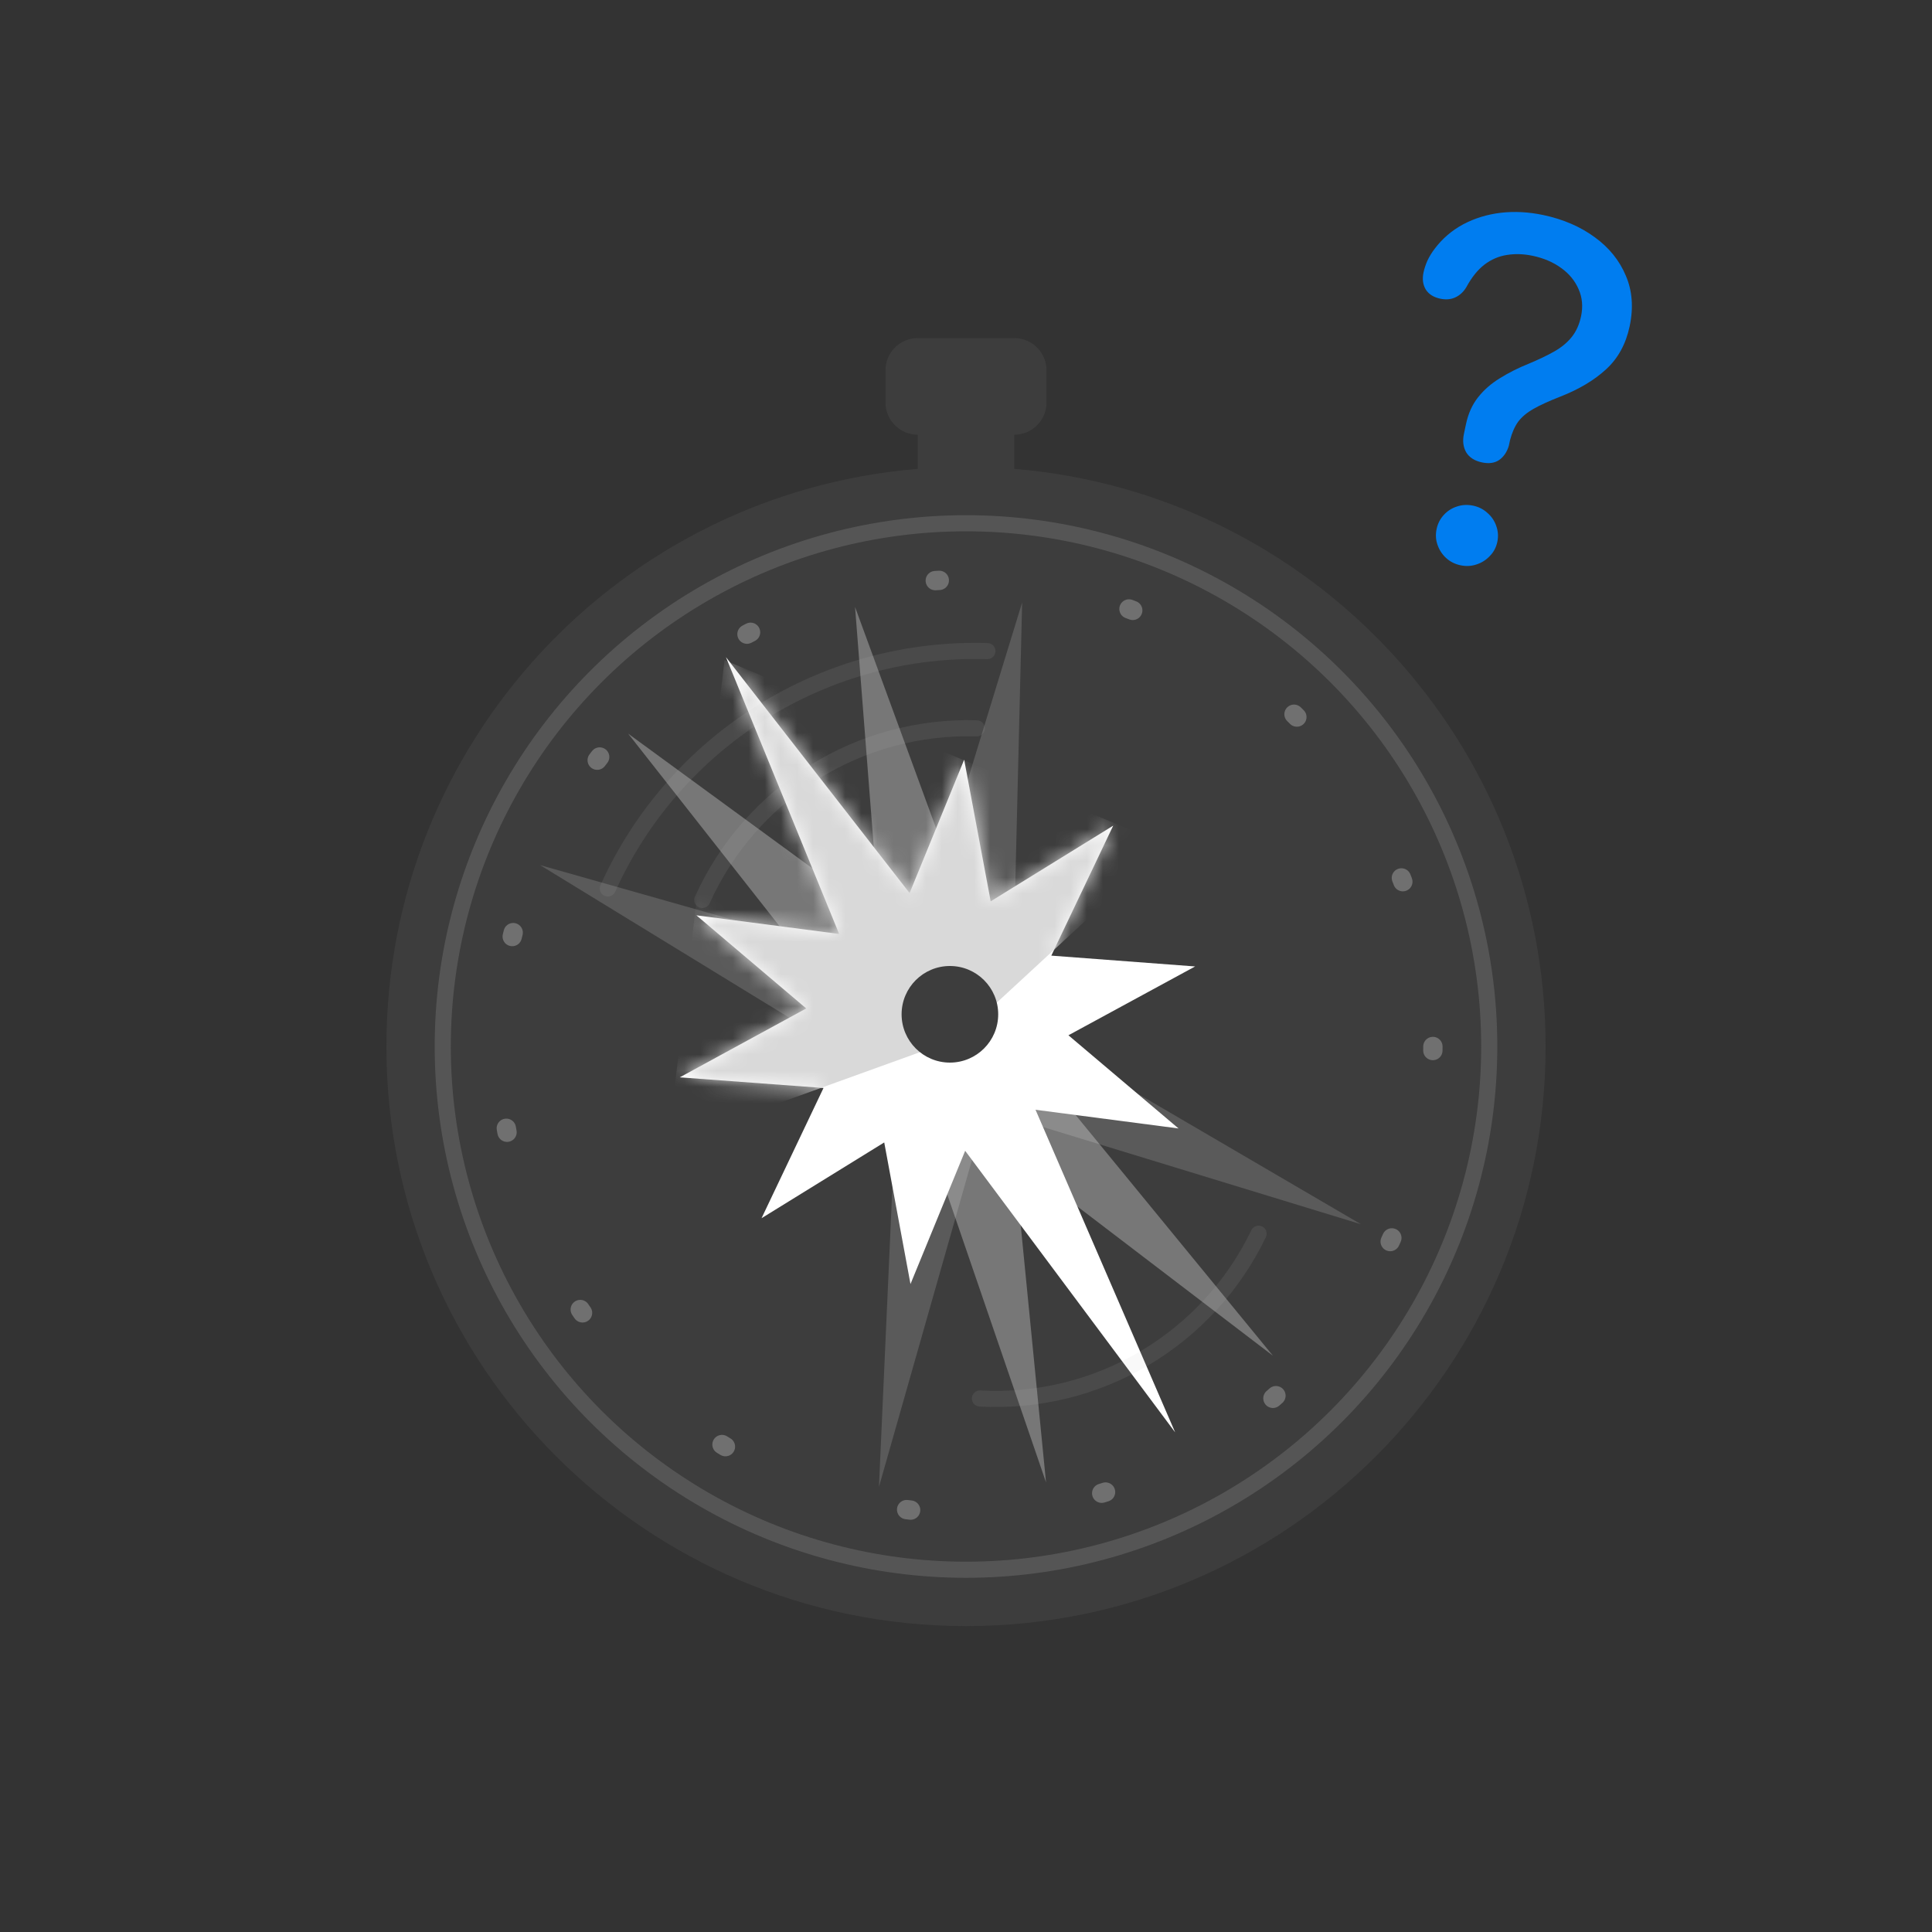<svg width="120" height="120" viewBox="0 0 120 120" fill="none" xmlns="http://www.w3.org/2000/svg">
<rect x="0" y="0" width="120" height="120" fill="#333333" stroke="none"/>
<path fill-rule="evenodd" clip-rule="evenodd" d="M57 21C55.895 21 55 21.895 55 23V25C55 26.105 55.895 27 57 27V29.123C38.521 30.648 24 46.128 24 65C24 84.882 40.118 101 60 101C79.882 101 96 84.882 96 65C96 46.128 81.479 30.648 63 29.123V27C64.105 27 65 26.105 65 25V23C65 21.895 64.105 21 63 21H57Z" fill="#3D3D3D"/>
<circle opacity="0.5" cx="60" cy="65" r="32.5" stroke="#6F6F6F"/>
<circle opacity="0.5" cx="60" cy="65" r="29" stroke="#A5A5A5" stroke-width="1.2" stroke-linecap="round" stroke-dasharray="0.25 12"/>
<path d="M56.497 55.471L59.886 47.185L61.533 55.984L69.144 51.282L65.299 59.356L74.232 60.028L66.362 64.303L73.201 70.091L64.318 68.929L72.991 88.967L59.948 71.478L56.552 79.754L54.921 70.959L47.3 75.666L51.149 67.577L42.222 66.915L50.077 62.636L43.253 56.852L52.121 58.01L45.089 40.816L56.497 55.471Z" fill="white"/>
<path opacity="0.15" fill-rule="evenodd" clip-rule="evenodd" d="M61.853 63.349L63.036 55.985L63.487 37.42L58.042 55.179L57.065 61.261L51.415 58.798L33.547 53.734L49.39 63.434L56.236 66.419L55.571 70.559L54.593 92.355L60.568 71.354L61.025 68.507L63.668 69.66L84.532 76.04L65.683 65.019L61.853 63.349Z" fill="white"/>
<path opacity="0.3" fill-rule="evenodd" clip-rule="evenodd" d="M61.35 63.594L59.495 55.14L53.109 37.701L54.553 56.221L54.784 57.274L54.007 56.527L39.015 45.567L50.497 60.17L56.737 66.176L57.892 71.436L64.971 92.073L62.989 71.939L79.064 84.207L65.223 67.321L61.35 63.594Z" fill="white"/>
<path opacity="0.1" fill-rule="evenodd" clip-rule="evenodd" d="M37.296 54.981C39.368 50.377 42.759 46.491 47.039 43.814C51.32 41.136 56.298 39.789 61.345 39.941C61.621 39.95 61.838 40.18 61.83 40.456C61.821 40.732 61.591 40.949 61.315 40.941C56.466 40.794 51.683 42.089 47.57 44.661C43.457 47.234 40.199 50.968 38.208 55.392C38.095 55.644 37.799 55.756 37.547 55.642C37.295 55.529 37.183 55.233 37.296 54.981ZM43.164 55.696C44.674 52.342 47.144 49.51 50.263 47.56C53.382 45.609 57.009 44.627 60.685 44.738C60.961 44.747 61.178 44.977 61.17 45.253C61.162 45.529 60.931 45.746 60.655 45.738C57.176 45.633 53.744 46.562 50.793 48.407C47.842 50.253 45.505 52.932 44.076 56.106C43.963 56.358 43.667 56.471 43.415 56.357C43.163 56.244 43.051 55.948 43.164 55.696ZM71.326 84.801C68.16 86.673 64.51 87.565 60.837 87.363C60.561 87.348 60.35 87.112 60.365 86.836C60.38 86.56 60.616 86.349 60.892 86.364C64.368 86.555 67.822 85.712 70.817 83.94C73.813 82.168 76.217 79.548 77.723 76.41C77.843 76.161 78.141 76.056 78.39 76.176C78.639 76.295 78.744 76.594 78.625 76.843C77.032 80.159 74.493 82.928 71.326 84.801Z" fill="#C1C1C1"/>
<path d="M92.048 28.721C91.59 28.624 91.263 28.415 91.067 28.094C90.881 27.767 90.834 27.385 90.927 26.95C90.949 26.843 90.971 26.739 90.992 26.64C91.013 26.541 91.035 26.438 91.058 26.331C91.194 25.689 91.442 25.138 91.803 24.68C92.164 24.221 92.615 23.826 93.157 23.494C93.7 23.154 94.304 22.85 94.967 22.584C95.563 22.335 96.083 22.086 96.527 21.837C96.972 21.587 97.334 21.289 97.616 20.941C97.897 20.594 98.093 20.16 98.203 19.64C98.331 19.037 98.279 18.474 98.046 17.954C97.82 17.435 97.462 16.999 96.969 16.647C96.478 16.288 95.889 16.035 95.201 15.889C94.643 15.771 94.108 15.753 93.595 15.836C93.092 15.913 92.626 16.113 92.198 16.438C91.777 16.764 91.403 17.232 91.074 17.841C90.9 18.131 90.672 18.342 90.388 18.474C90.114 18.599 89.805 18.626 89.461 18.553C89.041 18.464 88.738 18.272 88.553 17.977C88.377 17.676 88.332 17.327 88.416 16.929C88.466 16.692 88.546 16.45 88.654 16.201C88.772 15.947 88.925 15.696 89.113 15.448C89.591 14.815 90.182 14.309 90.885 13.931C91.595 13.555 92.373 13.316 93.217 13.216C94.068 13.117 94.953 13.165 95.87 13.359C97.092 13.619 98.15 14.075 99.042 14.727C99.935 15.372 100.581 16.168 100.979 17.114C101.386 18.055 101.467 19.107 101.22 20.268C100.987 21.369 100.499 22.259 99.755 22.94C99.021 23.615 98.079 24.178 96.929 24.629C96.224 24.903 95.663 25.159 95.245 25.398C94.836 25.631 94.52 25.895 94.298 26.191C94.083 26.489 93.915 26.869 93.793 27.33C93.781 27.384 93.769 27.441 93.756 27.502C93.743 27.563 93.73 27.624 93.717 27.685C93.604 28.069 93.406 28.362 93.123 28.566C92.842 28.762 92.484 28.813 92.048 28.721ZM90.717 35.111C90.365 35.036 90.066 34.885 89.819 34.657C89.572 34.429 89.394 34.156 89.286 33.837C89.176 33.526 89.158 33.199 89.231 32.855C89.302 32.519 89.452 32.227 89.68 31.98C89.908 31.733 90.18 31.559 90.497 31.459C90.816 31.351 91.151 31.334 91.502 31.408C91.846 31.481 92.142 31.632 92.389 31.86C92.645 32.082 92.827 32.352 92.936 32.671C93.051 32.991 93.073 33.319 93.002 33.655C92.929 33.999 92.776 34.29 92.542 34.528C92.313 34.775 92.036 34.952 91.71 35.058C91.392 35.166 91.061 35.184 90.717 35.111Z" fill="#007DF0"/>
<mask id="mask0_691_6888" style="mask-type:alpha" maskUnits="userSpaceOnUse" x="42" y="40" width="33" height="49">
<path d="M56.497 55.471L59.886 47.185L61.533 55.984L69.144 51.282L65.299 59.356L74.232 60.028L66.362 64.303L73.201 70.091L64.318 68.929L72.991 88.967L59.948 71.478L56.552 79.754L54.921 70.959L47.3 75.666L51.149 67.577L42.222 66.915L50.077 62.636L43.253 56.852L52.121 58.01L45.089 40.816L56.497 55.471Z" fill="white"/>
</mask>
<g mask="url(#mask0_691_6888)">
<path d="M41.5 71L45 41L72.5 52.5L59.5 64.5L41.5 71Z" fill="#D9D9D9"/>
</g>
<circle cx="59" cy="63" r="3" fill="#3D3D3D"/>
</svg>
